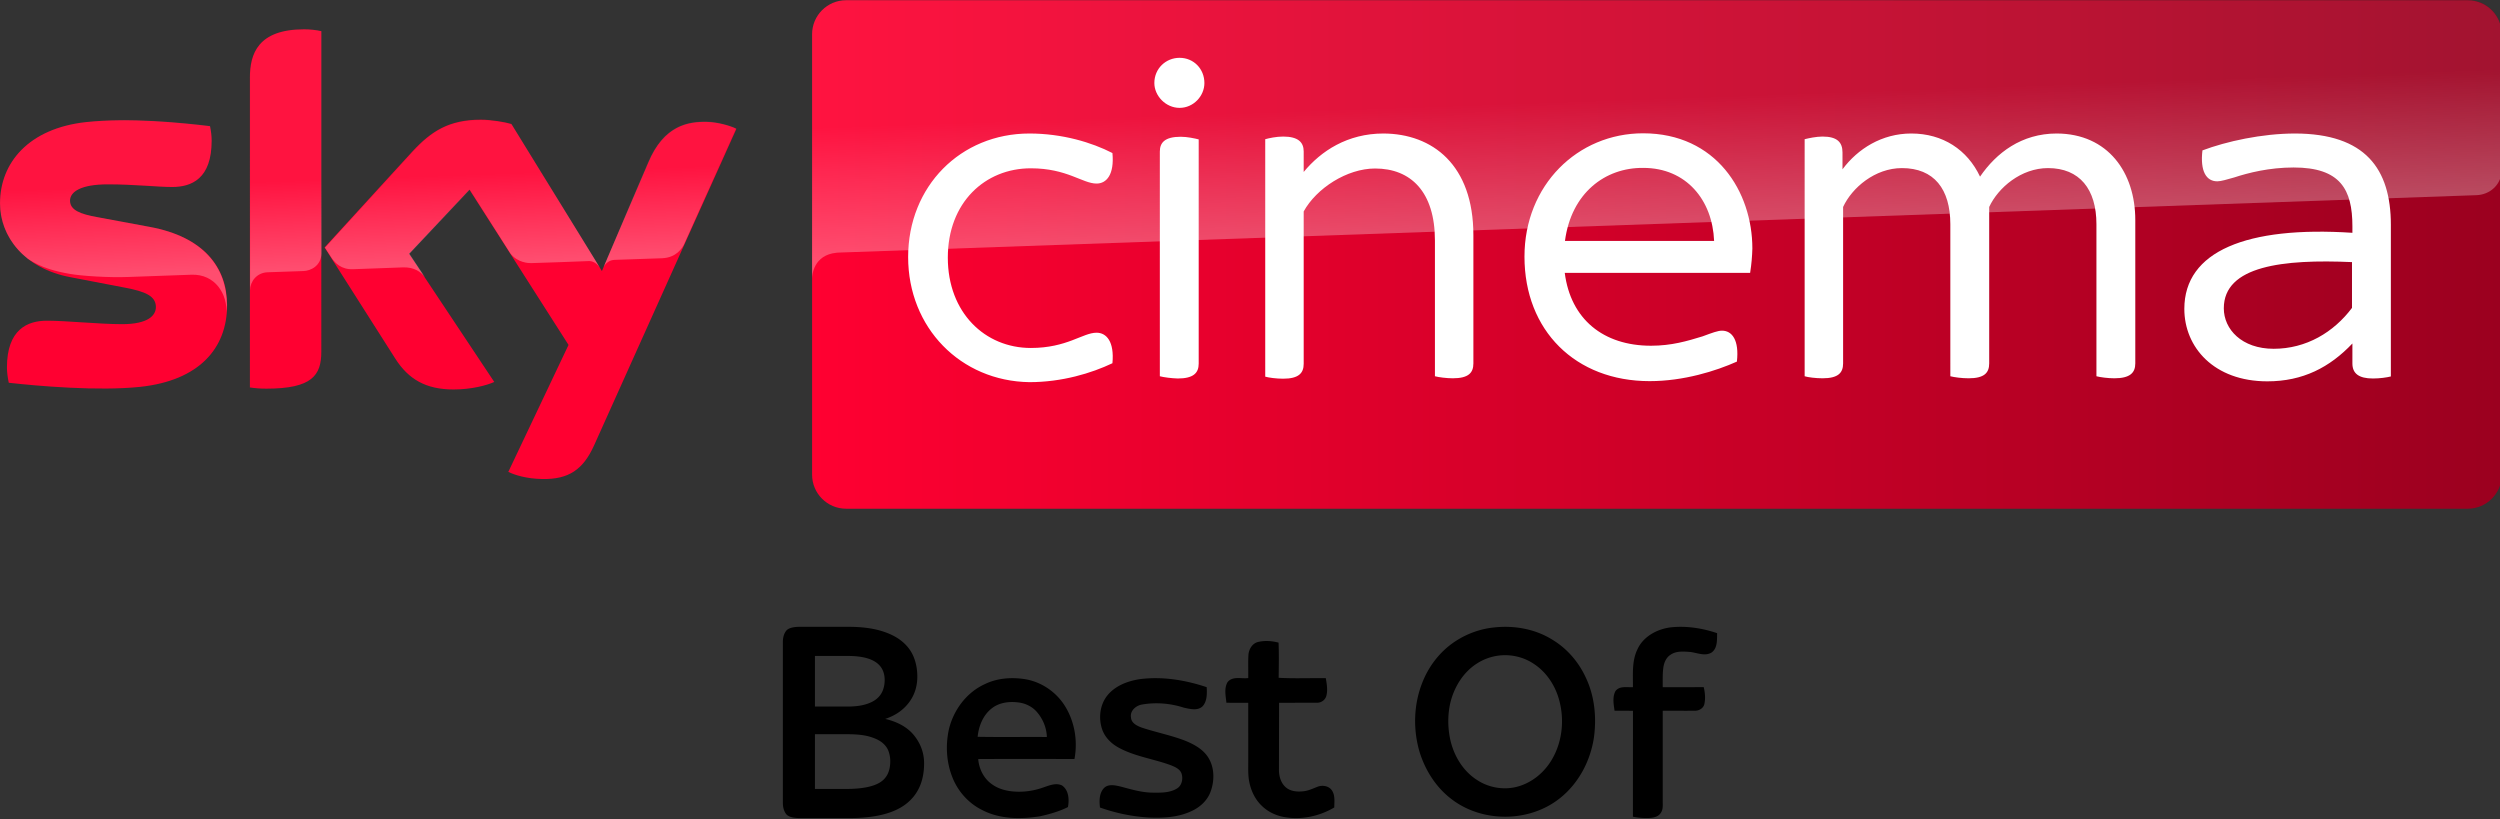 <svg xmlns="http://www.w3.org/2000/svg" viewBox="0 0 801.08 262.5" ><rect x="0" y="0" width="801.08" height="262.5" fill="#333333" stroke="none"/><g transform="matrix(.652 0 0 .652 -9.838 -107.441)"><path d="M126.7 314.7c0 21.5-14 37.1-42.6 40.2-20.6 2.2-50.5-.4-64.7-2-.5-2.3-.9-5.2-.9-7.5 0-18.7 10.1-23 19.6-23 9.9 0 25.5 1.7 37 1.7 12.8 0 16.6-4.3 16.6-8.4 0-5.4-5.1-7.6-15-9.5L49.6 301c-22.5-4.3-34.5-19.8-34.5-36.3 0-20 14.2-36.8 42.2-39.9 21.1-2.3 46.9.3 61 2 .5 2.4.8 4.7.8 7.2 0 18.7-9.9 22.7-19.4 22.7-7.3 0-18.6-1.3-31.6-1.3-13.2 0-18.6 3.6-18.6 8 0 4.7 5.2 6.6 13.4 8.1l25.8 4.8c26.6 4.9 38 19.9 38 38.4m46.3 23c0 11.5-4.5 18.1-27 18.1-3 0-5.6-.2-8.1-.6V202.9c0-11.6 3.9-23.7 26.6-23.7 2.9 0 5.8.3 8.5.9zm91.9 59c3 1.5 9 3.4 16.6 3.5 13.1.3 20.2-4.7 25.5-16.4l70-155.7c-2.9-1.5-9.3-3.3-14.5-3.4-9-.2-21.1 1.6-28.8 20L310.9 298l-44.5-72.3c-2.9-.9-9.9-2.1-15-2.1-15.8 0-24.5 5.8-33.6 15.6l-43.2 47.2 34.8 54.7c6.4 10 14.9 15.1 28.6 15.1 9 0 16.5-2.1 20-3.7l-41.9-63 29.7-31.5 48.7 76.3z" fill="#ff0031"/><linearGradient id="A" x1="414.37" x2="1244.631" y1="289.839" y2="289.839" gradientUnits="userSpaceOnUse"><stop stop-color="#ff0031" offset="0"/><stop stop-color="#9b001f" offset="1"/></linearGradient><path d="M1228 164.9H430.9c-9.2 0-16.7 7.5-16.7 16.7v216.5c0 9.2 7.5 16.7 16.7 16.7h797c9.2 0 16.7-7.5 16.7-16.7V181.5c-.1-9.2-7.4-16.6-16.6-16.6" fill="url(#A)"/><linearGradient id="B" x1="197.483" x2="194.588" y1="295.135" y2="212.243" gradientUnits="userSpaceOnUse"><stop stop-color="#fff" offset="0"/><stop stop-color="#fff" stop-opacity=".25" offset=".515"/></linearGradient><path d="M138 202.9v104.5c0-4.2 3.2-8.6 8.6-8.8l17.6-.6c3.5-.1 8.8-2.5 8.9-8.9v-109c-2.7-.6-5.6-.9-8.5-.9-22.7.1-26.6 12.1-26.6 23.7m80 36.4l-43.2 47.2 3.5 5.4c1.5 2 4.4 5.4 10.2 5.2l24.6-.9c5.4-.2 8.8 2.1 10.9 4.9l-7.7-11.6L246 258l19.9 31.3c3.6 4.7 9 4.8 10.2 4.8 1 0 27.2-.9 28.3-1 1.8-.1 3.9.9 5.5 3.2l-43.3-70.4c-2.9-.9-9.9-2.1-15-2.1-15.8-.1-24.5 5.6-33.6 15.5M57.3 224.8c-28 3.1-42.2 19.8-42.2 39.9 0 10.3 4.7 20.2 13.7 27.3 6.8 4.5 13.8 6.2 20.7 7.4 5.7 1 19 1.9 28.9 1.5l30.8-1.1c11.6-.4 17.8 9.5 17.2 19.4v-.5c.1-1.3.2-2.6.2-3.9 0-18.5-11.4-33.6-37.9-38.5l-25.8-4.8c-8.3-1.4-13.4-3.4-13.4-8.1 0-4.4 5.5-8.1 18.6-8.1 13 0 24.3 1.3 31.6 1.3 9.5 0 19.4-4 19.4-22.7 0-2.5-.3-4.8-.8-7.2-10.1-1.2-26.3-2.9-42.4-2.9-6.3.1-12.6.4-18.6 1m276.2 19.9l-22.1 52.1c0-.1 1.4-4.1 5.7-4.3l23.4-.8c7.1-.3 9.9-5.1 10.7-6.7l25.6-57.1c-2.9-1.5-9.3-3.3-14.5-3.4h-1.1c-8.9.1-20.3 2.5-27.7 20.2" fill="url(#B)" opacity=".3" enable-background="new"/><linearGradient id="C" x1="830.555" x2="826.25" y1="276.73" y2="153.473" gradientUnits="userSpaceOnUse"><stop stop-color="#fff" offset="0"/><stop stop-color="#fff" stop-opacity=".25" offset=".515"/></linearGradient><path d="M430.9 164.9c-9.2 0-16.7 7.5-16.7 16.7v120.2c0-1.8.7-11.7 12-12.8 0 0 .6-.1 1.6-.1l804.4-28.2c6.3-.2 12.4-4.9 12.4-12.7v-66.3c0-9.2-7.5-16.7-16.7-16.7z" fill="url(#C)" opacity=".3" enable-background="new"/><g fill="#fff"><path d="M1190.1 275.3v74.5c-2 .5-5.4 1-8.8 1-7 0-10.1-2.5-10.1-7.4v-9.8c-11.1 11.7-24.3 18.6-41.8 18.6-26.3 0-40.8-16.8-40.8-35.6 0-28.4 30.7-40.8 82.6-37.4V276c0-18.1-5.9-28.9-28.9-28.9-11.9 0-22.2 2.6-29.2 4.9-3.6 1-6.4 1.9-8.3 1.9-5.4 0-8.5-4.9-7.3-15.2 11.7-4.4 29.2-8.3 45.6-8.3 34.3.1 47 17.2 47 44.9m-19.1 40.8v-22.5c-33.8-1.5-63 1.8-63 22.7 0 10.3 8.8 19.9 24.5 19.9 16 0 29.5-8.1 38.5-20.1m-709.6-25c0-34.8 25.8-60.7 59.6-60.7 16.2 0 30.7 4.4 40.8 9.6 1 10.6-2.9 15-7.8 15-6.9 0-14.5-7.5-32.3-7.5-22.5 0-40.8 16.8-40.8 43.9s18.3 44.4 40.8 44.4c17.8 0 25.5-7.5 32.3-7.5 4.9 0 8.8 4.4 7.8 15-10.3 4.9-24.8 9.3-40.8 9.3-33.8-.5-59.6-26.7-59.6-61.5m413.8 7.8h-91.1c2.9 22.7 18.9 35.8 42.4 35.8 10.1 0 17.8-2.3 25.3-4.6 4.9-1.8 7.5-2.8 9.6-2.8 4.9 0 8.5 4.6 7.3 15.2-10.3 4.6-26.1 9.6-42.9 9.6-36.4 0-61.5-24.8-61.5-61.2 0-35.1 26.1-60.6 58.3-60.6 35.9 0 53.7 28.7 53.7 56.6-.1 3.7-.4 7.6-1.1 12m-91-15.7h73.3c-.8-20.1-13.7-35.9-34.8-35.9-18.8-.2-35.4 12.4-38.5 35.9m-201.8-77.6c0-7.2 5.7-12.4 12.4-12.4 6.9 0 12.2 5.4 12.2 12.4 0 6.4-5.4 12.2-12.2 12.2s-12.4-5.9-12.4-12.2m2.7 144.1V239.3c0-4.4 2.4-7.3 10.3-7.3 3.1 0 6.9.8 8.8 1.3v110.2c0 4.6-2.6 7.3-10.3 7.3-3.2-.1-6.9-.6-8.8-1.1"/><path d="M1064.5 272.9v70.5c0 4.6-2.6 7.3-10.3 7.3-3.1 0-6.9-.5-8.8-1V275c0-17.3-8.3-27.6-23.8-27.6-13.2 0-24.5 9.6-28.9 19.1v76.9c0 4.6-2.4 7.3-10.1 7.3-3.4 0-7-.5-9-1V275c0-17.3-8-27.6-23.8-27.6-13.2 0-24.5 9.6-28.9 19.1v76.9c0 4.6-2.4 7.3-10.1 7.3-3.4 0-7.2-.5-8.8-1V233.2c2-.5 5.7-1.3 8.8-1.3 7.3 0 9.8 2.9 9.8 7.8v8.3c7.5-10.1 19.4-17.6 33.8-17.6 15.5 0 27.6 8 33.8 21.2 8-11.7 20.4-21.2 37.7-21.2 25.2.1 38.6 19.2 38.6 42.5m-325.3 7.5v63c0 4.6-2.4 7.3-10.1 7.3-3.1 0-6.9-.5-8.8-1V283c0-24-11.9-35.4-29.4-35.4-13.9 0-28.9 9.8-35.1 21.1v74.9c0 4.6-2.5 7.3-10.1 7.3-3.4 0-7-.5-8.8-1V233.2c1.8-.5 5.4-1.3 8.8-1.3 7.5 0 10.1 2.9 10.1 7.3v10.1c8.5-10.3 21.5-18.9 39.2-18.9 24.1.1 44.2 15.4 44.2 50"/></g></g><path d="M524.653 208.142c1.871-4.203 6.376-6.608 10.792-7.127 4.983-.522 10.051.277 14.776 1.874-.057 2.106.172 4.779-1.747 6.182-2.09 1.295-4.556.146-6.758-.15-2.154-.15-4.572-.42-6.443.904-1.359.859-2.03 2.431-2.265 3.964-.312 2.119-.207 4.27-.22 6.405l13.141-.004c.42 1.759.592 3.627.207 5.403-.302 1.371-1.721 2.176-3.054 2.148-3.43.032-6.863-.004-10.293.013v29.024c.004 1.26.156 2.657-.646 3.735-.719 1.149-2.144 1.489-3.408 1.575-1.839.102-3.697-.016-5.498-.395l.016-33.92c-1.966-.048-3.933-.004-5.899-.025-.286-2.062-.741-4.362.286-6.284 1.282-1.779 3.729-1.158 5.6-1.27.048-4.038-.391-8.298 1.413-12.052zm-45.853-7.09c6.408-.705 13.117.485 18.623 3.925 4.722 2.833 8.457 7.185 10.736 12.179 2.8 5.89 3.46 12.628 2.604 19.046-1.099 7.552-4.902 14.819-10.93 19.58-9.792 7.818-24.916 7.893-34.806.216-4.889-3.732-8.326-9.169-10.136-15.006-2.158-7.273-1.922-15.301.905-22.364 1.827-4.63 4.85-8.798 8.775-11.871 4.096-3.171 9.07-5.201 14.229-5.706m1.515 9.008a16.75 16.75 0 0 0-7.155 2.614c-4.401 2.843-7.277 7.637-8.46 12.671-.859 3.876-.81 7.949.049 11.818 1.171 5.112 4.099 9.972 8.595 12.805 3.915 2.571 8.985 3.338 13.465 1.931 4.345-1.335 8.034-4.46 10.356-8.333 3.437-5.693 4.188-12.819 2.456-19.193-1.259-4.716-4.119-9.084-8.267-11.736-3.223-2.132-7.205-3.033-11.038-2.578zm-77.222-4.344c2.162-.519 4.457-.356 6.598.203.15 3.752.08 7.513.033 11.268 5.022.286 10.071.05 15.106.12.306 1.849.669 3.778.183 5.634-.326 1.344-1.676 2.301-3.05 2.238l-12.106.02-.037 21.272c-.04 2.072.516 4.274 2.092 5.717 1.51 1.407 3.732 1.58 5.694 1.367 1.61-.146 3.073-.878 4.566-1.45 1.573-.615 3.622-.299 4.62 1.167 1.084 1.603.758 3.635.762 5.458-4.746 2.83-10.46 4.031-15.927 3.1-2.744-.456-5.378-1.706-7.357-3.672-2.119-2.032-3.416-4.806-3.974-7.663-.412-2.085-.309-4.224-.316-6.339l-.004-18.954c-2.331-.023-4.663.03-6.994-.03-.22-2.168-.792-4.606.372-6.595 1.616-2.009 4.423-1.014 6.625-1.3.04-2.458-.083-4.922.06-7.38.116-1.816 1.194-3.705 3.053-4.181zm-48.268 17.142c2.524-3.126 6.507-4.638 10.373-5.228 7.231-.946 14.599.265 21.467 2.566.101 2.052.17 4.403-1.254 6.059-1.588 1.624-4.105.917-6.056.511-4.242-1.388-8.832-1.774-13.238-1.041-2.016.272-4.105 1.967-3.709 4.193.111 1.83 1.974 2.681 3.463 3.237 4.566 1.516 9.326 2.432 13.823 4.164 2.835 1.146 5.719 2.694 7.421 5.336 2.085 3.254 2.102 7.49.789 11.035-1.002 2.782-3.319 4.91-5.954 6.141-4.282 2.085-9.169 2.327-13.846 2.124-5.329-.295-10.606-1.421-15.637-3.195-.242-2.105-.275-4.56 1.264-6.216 1.352-1.391 3.47-.936 5.152-.556 3.453.903 6.917 1.99 10.521 2 2.593.033 5.388.085 7.686-1.296 1.627-.939 2.066-3.116 1.519-4.802-.491-1.427-1.974-2.088-3.264-2.619-5.486-2.066-11.457-2.799-16.671-5.584-2.442-1.277-4.583-3.306-5.499-5.954-1.234-3.591-.756-7.869 1.65-10.874zm-39.318-3.608c4.007-1.979 8.633-2.303 12.996-1.612 5.246.869 9.995 4.146 12.779 8.662 3.095 4.993 4.088 11.15 3.014 16.902-10.281.007-20.562-.039-30.84.023.23 3.15 1.791 6.281 4.425 8.094 1.58 1.158 3.484 1.804 5.405 2.128 3.78.591 7.676.117 11.257-1.2 1.807-.616 3.864-1.447 5.723-.581 2.226 1.489 2.388 4.561 1.937 6.949-2.813 1.414-5.895 2.274-8.964 2.959-6.151.951-12.808.96-18.456-1.985-4.376-2.122-7.825-5.986-9.6-10.498-1.937-4.86-2.239-10.313-1.119-15.404 1.476-6.158 5.625-11.767 11.442-14.437m2.251 7.767c-2.767 2.17-4.146 5.658-4.483 9.081 7.387.136 14.784.007 22.174.065-.068-2.926-1.268-5.784-3.17-7.994-1.509-1.775-3.75-2.832-6.047-3.092-2.92-.36-6.115.049-8.474 1.94zm-61.431 35.122c-2.326 0-3.818-.456-4.478-1.367s-.99-2.09-.99-3.536v-51.477c0-1.446.33-2.624.99-3.536s2.153-1.367 4.478-1.367h15.556c3.897 0 7.244.393 10.041 1.179s5.091 1.886 6.882 3.3 3.096 3.096 3.913 5.044 1.226 4.086 1.226 6.411c0 3.206-.911 6.003-2.734 8.391s-4.337 4.117-7.542 5.185c4.211 1.006 7.338 2.828 9.381 5.468s3.064 5.563 3.064 8.768c0 5.72-1.948 10.072-5.845 13.058s-9.9 4.478-18.008 4.478zm4.808-35.732h10.371c2.263 0 4.164-.22 5.704-.66s2.766-1.037 3.677-1.791 1.571-1.65 1.98-2.687.613-2.153.613-3.347c0-5.154-3.928-7.731-11.785-7.731h-10.559zm0 26.399h9.994c4.903 0 8.485-.676 10.748-2.027s3.394-3.63 3.394-6.835a9.45 9.45 0 0 0-.566-3.253c-.377-1.037-1.053-1.948-2.027-2.734s-2.341-1.43-4.101-1.933-4.054-.754-6.882-.754h-10.559z"/></svg>
